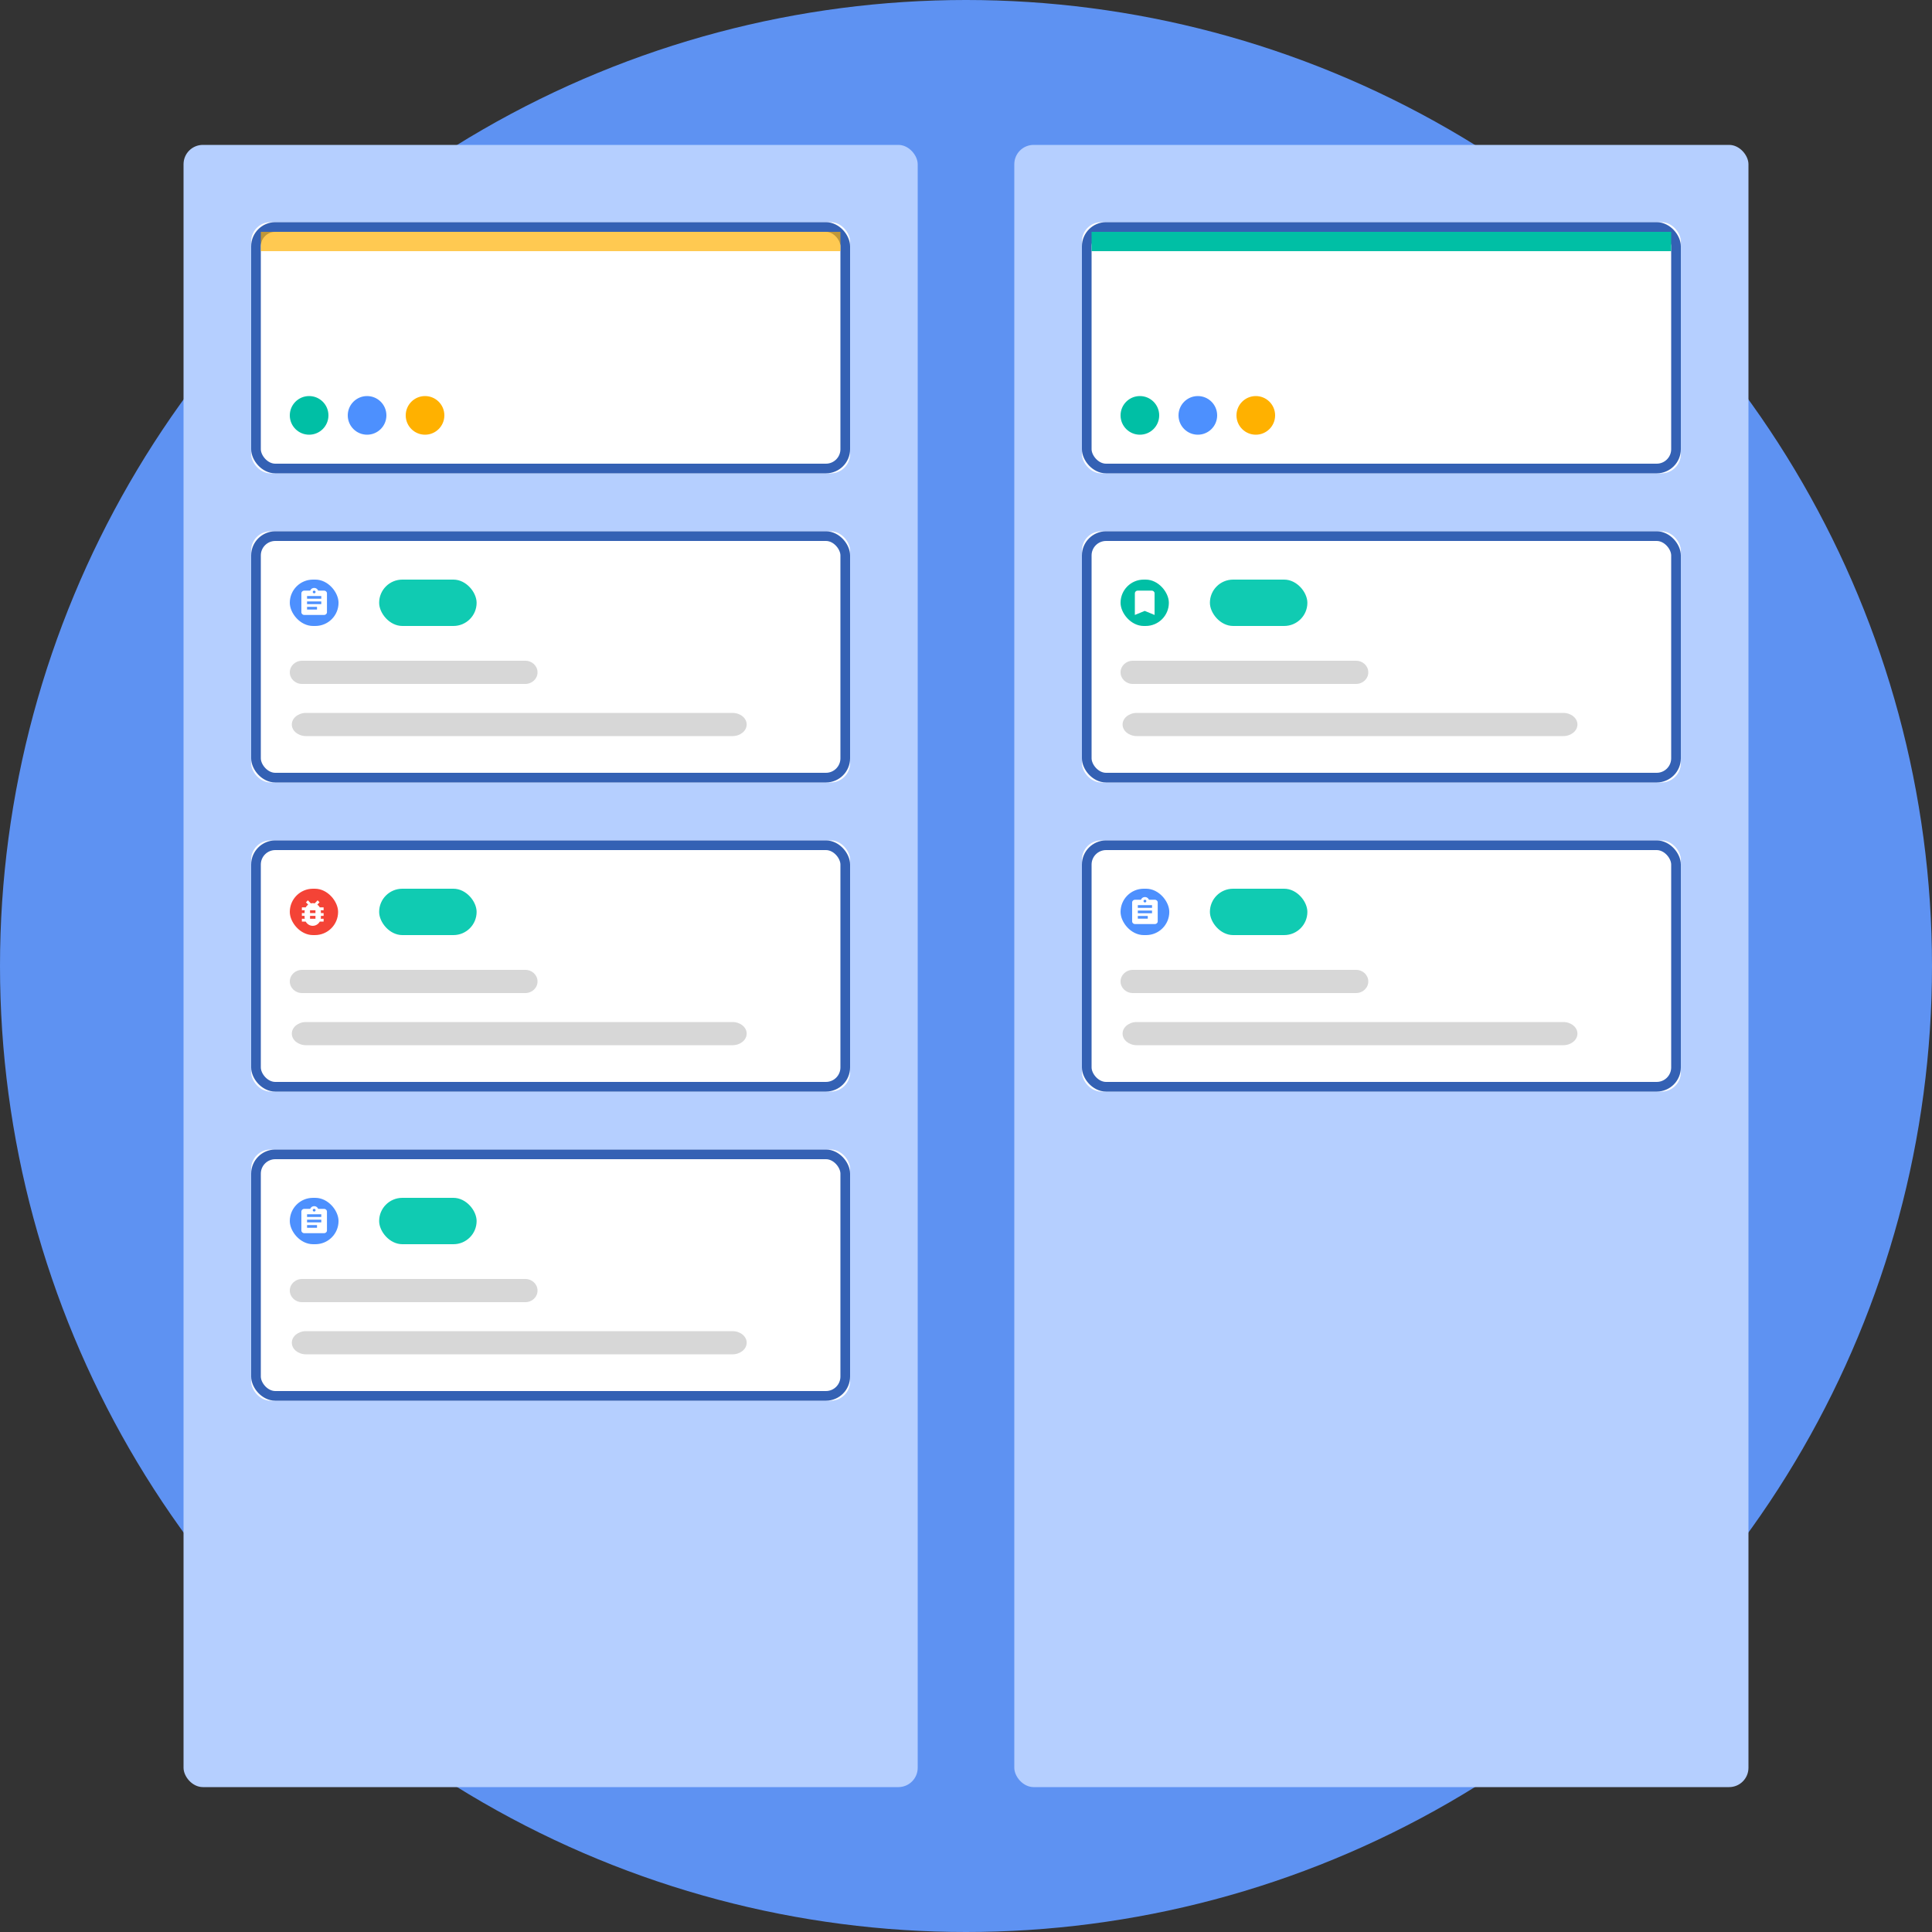 <?xml version="1.0" encoding="UTF-8"?>
<svg width="200px" height="200px" viewBox="0 0 200 200" version="1.1" xmlns="http://www.w3.org/2000/svg" xmlns:xlink="http://www.w3.org/1999/xlink">
    <rect x="0" y="0" width="200" height="200" fill="#333333" stroke="none"/>
    <!-- Generator: Sketch 49.3 (51167) - http://www.bohemiancoding.com/sketch -->
    <title>活跃冲刺－空</title>
    <desc>Created with Sketch.</desc>
    <defs>
        <circle id="path-1" cx="100" cy="100" r="100"></circle>
        <rect id="path-3" x="0" y="0" width="62" height="26" rx="2"></rect>
        <rect id="path-4" x="0" y="0" width="62" height="26" rx="2"></rect>
        <rect id="path-5" x="0" y="0" width="62" height="26" rx="2"></rect>
        <rect id="path-6" x="0" y="0" width="62" height="26" rx="2"></rect>
        <rect id="path-7" x="0" y="0" width="62" height="26" rx="2"></rect>
        <rect id="path-8" x="0" y="0" width="62" height="26" rx="2"></rect>
        <rect id="path-9" x="0" y="0" width="62" height="26" rx="2"></rect>
    </defs>
    <g id="Page-1" stroke="none" stroke-width="1" fill="none" fill-rule="evenodd">
        <g id="用户故事地图-空状态" transform="translate(-490, -293)">
            <g id="活跃冲刺－空" transform="translate(490, 293)">
                <g id="Group-2">
                    <mask id="mask-2" fill="white">
                        <use xlink:href="#path-1"></use>
                    </mask>
                    <use id="Mask" fill="#5E92F2" xlink:href="#path-1"></use>
                </g>
                <g id="Group-3" transform="translate(19, 15)">
                    <rect id="Rectangle" fill="#B5CFFF" x="0" y="0" width="76" height="170" rx="2"></rect>
                    <g transform="translate(7, 8)">
                        <g id="Rectangle-2">
                            <use fill="#FFFFFF" fill-rule="evenodd" xlink:href="#path-3"></use>
                            <rect stroke="#3461B4" stroke-width="1" x="0.5" y="0.5" width="61" height="25" rx="2"></rect>
                        </g>
                        <g id="Group-4" transform="translate(4, 18)">
                            <circle id="Oval" fill="#00BFA5" cx="2" cy="2" r="2"></circle>
                            <circle id="Oval" fill="#4D90FE" cx="8" cy="2" r="2"></circle>
                            <circle id="Oval" fill="#FFB100" cx="14" cy="2" r="2"></circle>
                        </g>
                        <path d="M1,1 L61,1 L61,3 L1,3 L1,1 Z" id="Rectangle-2" fill-opacity="0.68" fill="#FFB100"></path>
                    </g>
                    <g id="空" transform="translate(7, 40)">
                        <g id="Group-3">
                            <g id="Rectangle-2">
                                <use fill="#FFFFFF" fill-rule="evenodd" xlink:href="#path-4"></use>
                                <rect stroke="#3461B4" stroke-width="1" x="0.5" y="0.5" width="61" height="25" rx="2"></rect>
                            </g>
                        </g>
                        <g id="Group" transform="translate(4, 5)">
                            <path d="M1.261,10.8 C0.565,10.8 0,10.263 0,9.6 C0,8.937 0.565,8.4 1.261,8.4 L24.384,8.4 C25.08,8.4 25.645,8.937 25.645,9.6 C25.645,10.263 25.08,10.8 24.384,10.8 L1.261,10.8 Z" id="Line" fill-opacity="0.16" fill="#000000" fill-rule="nonzero"></path>
                            <path d="M1.682,16.2 C0.869,16.2 0.21,15.663 0.21,15 C0.21,14.337 0.869,13.8 1.682,13.8 L45.824,13.8 C46.637,13.8 47.296,14.337 47.296,15 C47.296,15.663 46.637,16.2 45.824,16.2 L1.682,16.2 Z" id="Line" fill-opacity="0.16" fill="#000000" fill-rule="nonzero"></path>
                            <g id="Group-3" transform="translate(-0, 0)">
                                <g id="Group-2" transform="translate(0, 0)">
                                    <rect id="Rectangle-11" fill="#4D90FE" x="0" y="0" width="5.045" height="4.8" rx="2.4"></rect>
                                    <g id="ic_assignment_black_24px" transform="translate(0.757, 0.72)">
                                        <polygon id="Shape" points="0 0 3.531 0 3.531 3.36 0 3.36"></polygon>
                                        <path d="M2.796,0.42 L2.181,0.42 C2.119,0.258 1.957,0.14 1.766,0.14 C1.574,0.14 1.413,0.258 1.351,0.42 L0.736,0.42 C0.574,0.42 0.441,0.546 0.441,0.7 L0.441,2.66 C0.441,2.814 0.574,2.94 0.736,2.94 L2.796,2.94 C2.958,2.94 3.09,2.814 3.09,2.66 L3.09,0.7 C3.09,0.546 2.958,0.42 2.796,0.42 Z M1.766,0.42 C1.847,0.42 1.913,0.483 1.913,0.56 C1.913,0.637 1.847,0.7 1.766,0.7 C1.685,0.7 1.619,0.637 1.619,0.56 C1.619,0.483 1.685,0.42 1.766,0.42 Z M2.06,2.38 L1.03,2.38 L1.03,2.1 L2.06,2.1 L2.06,2.38 Z M2.501,1.82 L1.03,1.82 L1.03,1.54 L2.501,1.54 L2.501,1.82 Z M2.501,1.26 L1.03,1.26 L1.03,0.98 L2.501,0.98 L2.501,1.26 Z" id="Shape" fill="#FFFFFF" fill-rule="nonzero"></path>
                                    </g>
                                </g>
                                <rect id="Rectangle-10" fill="#10CBB2" x="9.249" y="-5.68434189e-14" width="10.09" height="4.8" rx="2.4"></rect>
                            </g>
                        </g>
                    </g>
                    <g id="空" transform="translate(7, 72)">
                        <g id="Group-3">
                            <g id="Rectangle-2">
                                <use fill="#FFFFFF" fill-rule="evenodd" xlink:href="#path-5"></use>
                                <rect stroke="#3461B4" stroke-width="1" x="0.5" y="0.5" width="61" height="25" rx="2"></rect>
                            </g>
                        </g>
                        <g id="Group" transform="translate(4, 5)">
                            <path d="M1.261,10.8 C0.565,10.8 0,10.263 0,9.6 C0,8.937 0.565,8.4 1.261,8.4 L24.384,8.4 C25.08,8.4 25.645,8.937 25.645,9.6 C25.645,10.263 25.08,10.8 24.384,10.8 L1.261,10.8 Z" id="Line" fill-opacity="0.16" fill="#000000" fill-rule="nonzero"></path>
                            <path d="M1.682,16.2 C0.869,16.2 0.21,15.663 0.21,15 C0.21,14.337 0.869,13.8 1.682,13.8 L45.824,13.8 C46.637,13.8 47.296,14.337 47.296,15 C47.296,15.663 46.637,16.2 45.824,16.2 L1.682,16.2 Z" id="Line" fill-opacity="0.16" fill="#000000" fill-rule="nonzero"></path>
                            <g id="Group-3" transform="translate(-0, 0)">
                                <g id="Group-2">
                                    <rect id="Rectangle-11" fill="#F44336" x="0" y="0" width="5" height="4.8" rx="2.4"></rect>
                                    <g id="ic_bug_report_black_24px" transform="translate(0.75, 0.72)">
                                        <polygon id="Shape" points="0 0 3.5 0 3.5 3.36 0 3.36"></polygon>
                                        <path d="M2.75,1.213 L2.355,1.213 C2.292,1.099 2.204,1.001 2.099,0.926 L2.328,0.687 L2.13,0.48 L1.825,0.798 C1.76,0.782 1.694,0.773 1.625,0.773 C1.556,0.773 1.49,0.782 1.427,0.798 L1.12,0.48 L0.922,0.687 L1.15,0.926 C1.046,1.001 0.958,1.099 0.895,1.213 L0.5,1.213 L0.5,1.507 L0.794,1.507 C0.787,1.555 0.781,1.603 0.781,1.653 L0.781,1.8 L0.5,1.8 L0.5,2.093 L0.781,2.093 L0.781,2.24 C0.781,2.29 0.787,2.338 0.794,2.387 L0.5,2.387 L0.5,2.68 L0.895,2.68 C1.041,2.943 1.313,3.12 1.625,3.12 C1.937,3.12 2.209,2.943 2.355,2.68 L2.75,2.68 L2.75,2.387 L2.456,2.387 C2.463,2.338 2.469,2.29 2.469,2.24 L2.469,2.093 L2.75,2.093 L2.75,1.8 L2.469,1.8 L2.469,1.653 C2.469,1.603 2.463,1.555 2.456,1.507 L2.75,1.507 L2.75,1.213 Z M1.906,2.387 L1.344,2.387 L1.344,2.093 L1.906,2.093 L1.906,2.387 Z M1.906,1.8 L1.344,1.8 L1.344,1.507 L1.906,1.507 L1.906,1.8 Z" id="Shape" fill="#FFFFFF" fill-rule="nonzero"></path>
                                    </g>
                                </g>
                                <rect id="Rectangle-10" fill="#10CBB2" x="9.249" y="0" width="10.09" height="4.8" rx="2.4"></rect>
                            </g>
                        </g>
                    </g>
                    <g id="空" transform="translate(7, 104)">
                        <g id="Group-3">
                            <g id="Rectangle-2">
                                <use fill="#FFFFFF" fill-rule="evenodd" xlink:href="#path-6"></use>
                                <rect stroke="#3461B4" stroke-width="1" x="0.5" y="0.5" width="61" height="25" rx="2"></rect>
                            </g>
                        </g>
                        <g id="Group" transform="translate(4, 5)">
                            <path d="M1.261,10.8 C0.565,10.8 0,10.263 0,9.6 C0,8.937 0.565,8.4 1.261,8.4 L24.384,8.4 C25.08,8.4 25.645,8.937 25.645,9.6 C25.645,10.263 25.08,10.8 24.384,10.8 L1.261,10.8 Z" id="Line" fill-opacity="0.16" fill="#000000" fill-rule="nonzero"></path>
                            <path d="M1.682,16.2 C0.869,16.2 0.21,15.663 0.21,15 C0.21,14.337 0.869,13.8 1.682,13.8 L45.824,13.8 C46.637,13.8 47.296,14.337 47.296,15 C47.296,15.663 46.637,16.2 45.824,16.2 L1.682,16.2 Z" id="Line" fill-opacity="0.16" fill="#000000" fill-rule="nonzero"></path>
                            <g id="Group-3" transform="translate(-0, 0)">
                                <g id="Group-2" transform="translate(0, 0)">
                                    <rect id="Rectangle-11" fill="#4D90FE" x="0" y="0" width="5.045" height="4.8" rx="2.4"></rect>
                                    <g id="ic_assignment_black_24px" transform="translate(0.757, 0.72)">
                                        <polygon id="Shape" points="0 0 3.531 0 3.531 3.36 0 3.36"></polygon>
                                        <path d="M2.796,0.42 L2.181,0.42 C2.119,0.258 1.957,0.14 1.766,0.14 C1.574,0.14 1.413,0.258 1.351,0.42 L0.736,0.42 C0.574,0.42 0.441,0.546 0.441,0.7 L0.441,2.66 C0.441,2.814 0.574,2.94 0.736,2.94 L2.796,2.94 C2.958,2.94 3.09,2.814 3.09,2.66 L3.09,0.7 C3.09,0.546 2.958,0.42 2.796,0.42 Z M1.766,0.42 C1.847,0.42 1.913,0.483 1.913,0.56 C1.913,0.637 1.847,0.7 1.766,0.7 C1.685,0.7 1.619,0.637 1.619,0.56 C1.619,0.483 1.685,0.42 1.766,0.42 Z M2.06,2.38 L1.03,2.38 L1.03,2.1 L2.06,2.1 L2.06,2.38 Z M2.501,1.82 L1.03,1.82 L1.03,1.54 L2.501,1.54 L2.501,1.82 Z M2.501,1.26 L1.03,1.26 L1.03,0.98 L2.501,0.98 L2.501,1.26 Z" id="Shape" fill="#FFFFFF" fill-rule="nonzero"></path>
                                    </g>
                                </g>
                                <rect id="Rectangle-10" fill="#10CBB2" x="9.249" y="-5.68434189e-14" width="10.09" height="4.8" rx="2.4"></rect>
                            </g>
                        </g>
                    </g>
                </g>
                <g id="Group-3" transform="translate(105, 15)">
                    <rect id="Rectangle" fill="#B5CFFF" x="0" y="0" width="76" height="170" rx="2"></rect>
                    <g transform="translate(7, 8)">
                        <g id="Rectangle-2">
                            <use fill="#FFFFFF" fill-rule="evenodd" xlink:href="#path-7"></use>
                            <rect stroke="#3461B4" stroke-width="1" x="0.5" y="0.5" width="61" height="25" rx="2"></rect>
                        </g>
                        <g id="Group-4" transform="translate(4, 18)">
                            <circle id="Oval" fill="#00BFA5" cx="2" cy="2" r="2"></circle>
                            <circle id="Oval" fill="#4D90FE" cx="8" cy="2" r="2"></circle>
                            <circle id="Oval" fill="#FFB100" cx="14" cy="2" r="2"></circle>
                        </g>
                        <path d="M1,1 L61,1 L61,3 L1,3 L1,1 Z" id="Rectangle-2" fill="#00BFA5"></path>
                    </g>
                    <g id="空" transform="translate(7, 40)">
                        <g id="Group-3">
                            <g id="Rectangle-2">
                                <use fill="#FFFFFF" fill-rule="evenodd" xlink:href="#path-8"></use>
                                <rect stroke="#3461B4" stroke-width="1" x="0.5" y="0.5" width="61" height="25" rx="2"></rect>
                            </g>
                        </g>
                        <g id="Group" transform="translate(4, 5)">
                            <path d="M1.261,10.8 C0.565,10.8 0,10.263 0,9.6 C0,8.937 0.565,8.4 1.261,8.4 L24.384,8.4 C25.08,8.4 25.645,8.937 25.645,9.6 C25.645,10.263 25.08,10.8 24.384,10.8 L1.261,10.8 Z" id="Line" fill-opacity="0.16" fill="#000000" fill-rule="nonzero"></path>
                            <path d="M1.682,16.2 C0.869,16.2 0.21,15.663 0.21,15 C0.21,14.337 0.869,13.8 1.682,13.8 L45.824,13.8 C46.637,13.8 47.296,14.337 47.296,15 C47.296,15.663 46.637,16.2 45.824,16.2 L1.682,16.2 Z" id="Line" fill-opacity="0.16" fill="#000000" fill-rule="nonzero"></path>
                            <g id="Group-3" transform="translate(-0, 0)">
                                <g id="Group-10">
                                    <rect id="Rectangle-11" fill="#00BFA5" x="0" y="0" width="5" height="4.8" rx="2.4"></rect>
                                    <g id="baseline-bookmark-24px" transform="translate(0.75, 0.72)">
                                        <path d="M2.479,0.42 L1.021,0.42 C0.86,0.42 0.731,0.546 0.731,0.7 L0.729,2.94 L1.75,2.52 L2.771,2.94 L2.771,0.7 C2.771,0.546 2.64,0.42 2.479,0.42 Z" id="Shape" fill="#FFFFFF" fill-rule="nonzero"></path>
                                        <polygon id="Shape" points="0 0 3.5 0 3.5 3.36 0 3.36"></polygon>
                                    </g>
                                </g>
                                <rect id="Rectangle-10" fill="#10CBB2" x="9.249" y="0" width="10.09" height="4.8" rx="2.4"></rect>
                            </g>
                        </g>
                    </g>
                    <g id="空" transform="translate(7, 72)">
                        <g id="Group-3">
                            <g id="Rectangle-2">
                                <use fill="#FFFFFF" fill-rule="evenodd" xlink:href="#path-9"></use>
                                <rect stroke="#3461B4" stroke-width="1" x="0.5" y="0.5" width="61" height="25" rx="2"></rect>
                            </g>
                        </g>
                        <g id="Group" transform="translate(4, 5)">
                            <path d="M1.261,10.8 C0.565,10.8 0,10.263 0,9.6 C0,8.937 0.565,8.4 1.261,8.4 L24.384,8.4 C25.08,8.4 25.645,8.937 25.645,9.6 C25.645,10.263 25.08,10.8 24.384,10.8 L1.261,10.8 Z" id="Line" fill-opacity="0.16" fill="#000000" fill-rule="nonzero"></path>
                            <path d="M1.682,16.2 C0.869,16.2 0.21,15.663 0.21,15 C0.21,14.337 0.869,13.8 1.682,13.8 L45.824,13.8 C46.637,13.8 47.296,14.337 47.296,15 C47.296,15.663 46.637,16.2 45.824,16.2 L1.682,16.2 Z" id="Line" fill-opacity="0.16" fill="#000000" fill-rule="nonzero"></path>
                            <g id="Group-3" transform="translate(-0, 0)">
                                <g id="Group-2" transform="translate(0, 0)">
                                    <rect id="Rectangle-11" fill="#4D90FE" x="0" y="0" width="5.045" height="4.8" rx="2.4"></rect>
                                    <g id="ic_assignment_black_24px" transform="translate(0.757, 0.72)">
                                        <polygon id="Shape" points="0 0 3.531 0 3.531 3.36 0 3.36"></polygon>
                                        <path d="M2.796,0.42 L2.181,0.42 C2.119,0.258 1.957,0.14 1.766,0.14 C1.574,0.14 1.413,0.258 1.351,0.42 L0.736,0.42 C0.574,0.42 0.441,0.546 0.441,0.7 L0.441,2.66 C0.441,2.814 0.574,2.94 0.736,2.94 L2.796,2.94 C2.958,2.94 3.09,2.814 3.09,2.66 L3.09,0.7 C3.09,0.546 2.958,0.42 2.796,0.42 Z M1.766,0.42 C1.847,0.42 1.913,0.483 1.913,0.56 C1.913,0.637 1.847,0.7 1.766,0.7 C1.685,0.7 1.619,0.637 1.619,0.56 C1.619,0.483 1.685,0.42 1.766,0.42 Z M2.06,2.38 L1.03,2.38 L1.03,2.1 L2.06,2.1 L2.06,2.38 Z M2.501,1.82 L1.03,1.82 L1.03,1.54 L2.501,1.54 L2.501,1.82 Z M2.501,1.26 L1.03,1.26 L1.03,0.98 L2.501,0.98 L2.501,1.26 Z" id="Shape" fill="#FFFFFF" fill-rule="nonzero"></path>
                                    </g>
                                </g>
                                <rect id="Rectangle-10" fill="#10CBB2" x="9.249" y="-5.68434189e-14" width="10.09" height="4.8" rx="2.4"></rect>
                            </g>
                        </g>
                    </g>
                </g>
            </g>
        </g>
    </g>
</svg>